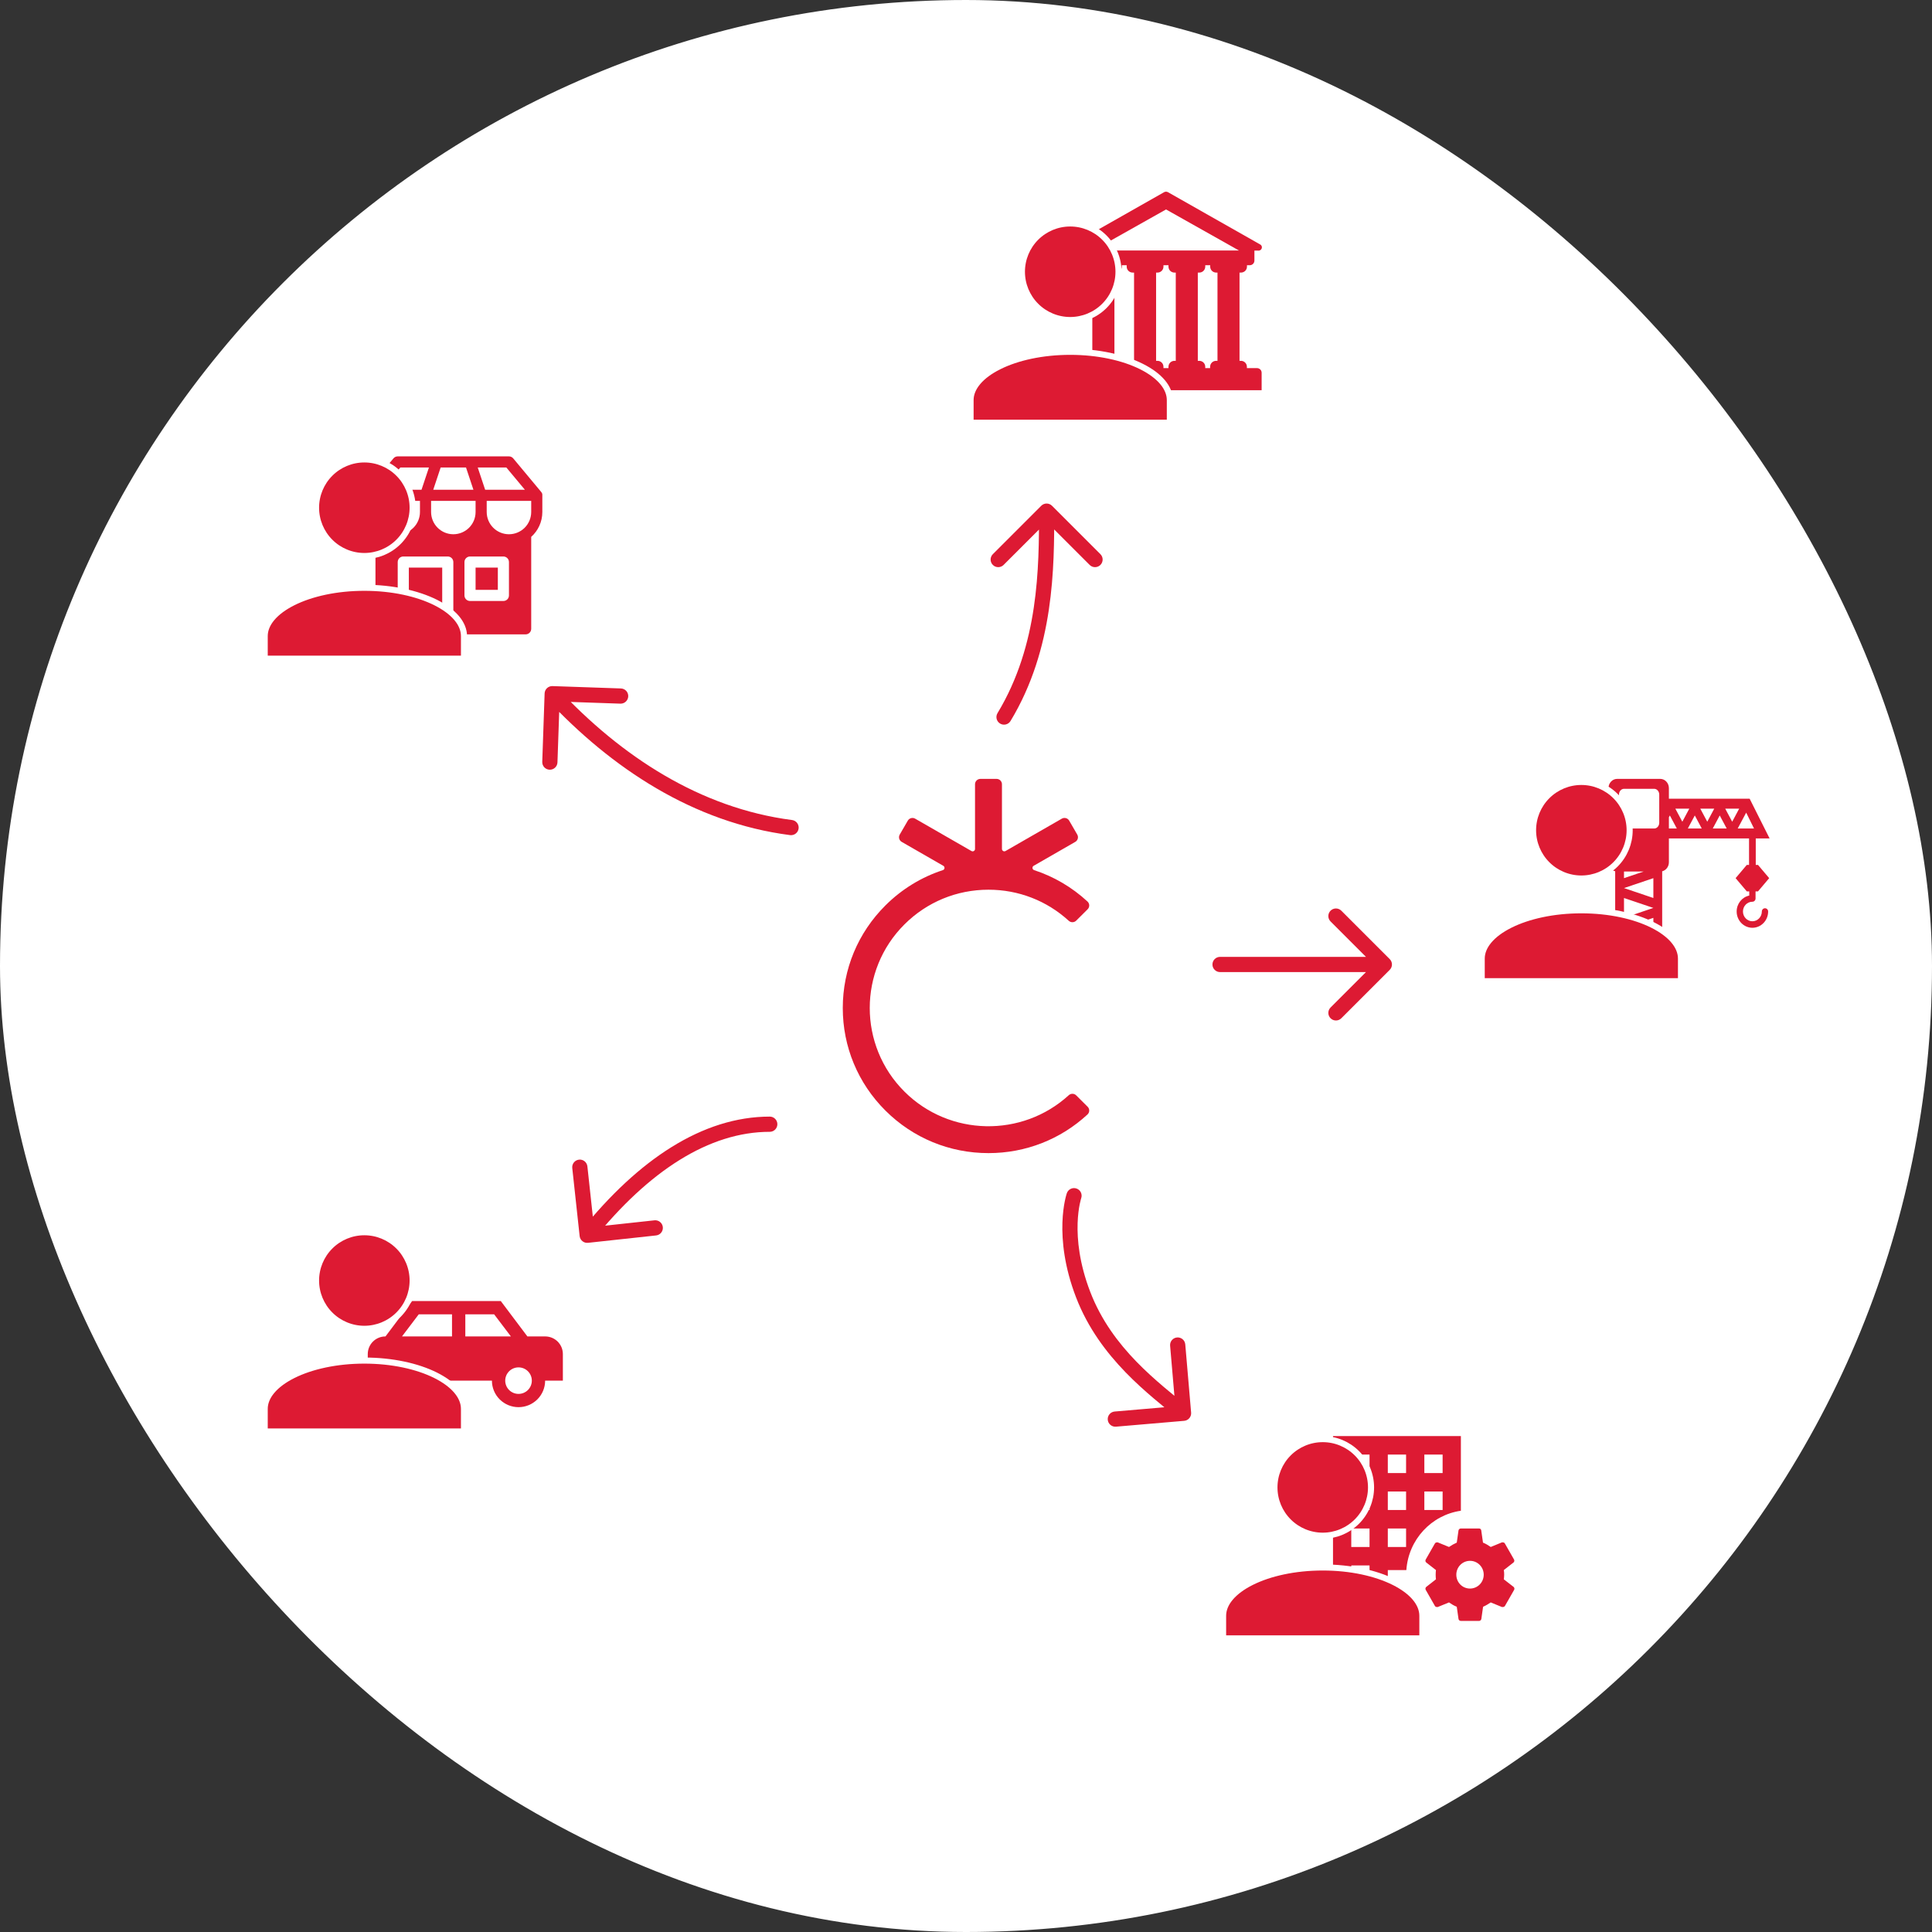 <svg width="635" height="635" viewBox="0 0 635 635" fill="none" xmlns="http://www.w3.org/2000/svg">
<rect x="0" y="0" width="635" height="635" fill="#333333" stroke="none"/>
<rect x="2.5" y="2.5" width="630" height="630" rx="315" fill="white" stroke="white" stroke-width="5"/>
<path d="M297.283 358.799C282.06 343.638 282.06 318.973 297.283 303.812C304.658 296.468 314.463 292.423 324.892 292.423C334.753 292.423 344.055 296.039 351.274 302.64C351.973 303.28 353.052 303.26 353.725 302.591L357.482 298.849C358.192 298.142 358.169 296.988 357.433 296.307C352.325 291.589 346.356 288.101 339.889 285.986C339.243 285.775 339.154 284.904 339.742 284.566L353.415 276.704C354.261 276.217 354.551 275.139 354.063 274.296L351.408 269.717C350.92 268.875 349.837 268.586 348.991 269.072L330.497 279.705C329.973 280.006 329.316 279.629 329.316 279.026V257.762C329.316 256.79 328.523 256 327.547 256H322.237C321.26 256 320.467 256.79 320.467 257.762V279.03C320.467 279.633 319.813 280.01 319.287 279.709L300.793 269.076C299.947 268.589 298.864 268.878 298.375 269.721L295.721 274.3C295.232 275.142 295.522 276.221 296.368 276.707L310.042 284.569C310.629 284.908 310.541 285.778 309.895 285.99C302.86 288.29 296.414 292.217 291.027 297.582C281.982 306.59 277 318.567 277 331.306C277 344.045 281.982 356.023 291.027 365.031C300.073 374.039 312.1 379 324.892 379C337.068 379 348.552 374.506 357.429 366.303C358.167 365.623 358.192 364.469 357.48 363.76L353.723 360.018C353.052 359.35 351.975 359.329 351.276 359.967C335.976 373.949 312.105 373.558 297.283 358.799Z" fill="#DD1A33"/>
<path d="M414.184 80.349L383.854 63.148C383.667 63.051 383.459 63 383.249 63C383.038 63 382.83 63.051 382.643 63.148L352.313 80.349C351.781 80.663 351.587 81.316 351.902 81.849C352.027 82.046 352.209 82.2 352.424 82.291C352.639 82.382 352.877 82.405 353.106 82.357H354.251V85.647C354.251 86.494 354.93 87.171 355.778 87.171H356.626V87.631C356.626 88.719 357.498 89.59 358.588 89.59H359.016V118.597H358.563C357.473 118.597 356.601 119.468 356.601 120.557V120.992H353.331C352.483 120.992 351.805 121.67 351.805 122.516V128.25H414.668V122.516C414.668 121.67 413.99 120.992 413.142 120.992H409.823V120.557C409.823 119.468 408.951 118.597 407.861 118.597H407.401V89.59H407.885C408.975 89.59 409.847 88.719 409.847 87.631V87.171H410.768C411.616 87.171 412.294 86.494 412.294 85.647V82.357H413.382C413.462 82.372 413.543 82.38 413.624 82.381C414.012 82.381 414.399 82.187 414.593 81.849C414.908 81.316 414.738 80.639 414.181 80.349H414.184ZM397.735 120.992H396.136V120.557C396.136 119.468 395.264 118.597 394.174 118.597H393.689V89.59H394.174C395.264 89.59 396.136 88.719 396.136 87.631V87.171H397.759V87.631C397.759 88.719 398.631 89.59 399.721 89.59H400.157V118.597H399.697C398.607 118.597 397.735 119.468 397.735 120.557V120.992ZM384.048 120.992H382.401V120.557C382.401 119.468 381.529 118.597 380.438 118.597H379.978V89.59H380.438C381.529 89.59 382.401 88.719 382.401 87.631V87.171H384.048V87.631C384.048 88.719 384.92 89.59 386.01 89.59H386.446V118.597H386.01C384.92 118.597 384.048 119.468 384.048 120.557V120.992ZM370.313 120.992H368.689V120.557C368.689 119.468 367.817 118.597 366.727 118.597H366.284V89.59H366.751C367.842 89.59 368.714 88.719 368.714 87.631V87.171H370.313V87.631C370.313 88.719 371.185 89.59 372.275 89.59H372.735V118.597H372.275C371.185 118.597 370.313 119.468 370.313 120.557V120.992ZM359.273 82.332L383.249 68.84L407.224 82.332H359.273Z" fill="#DD1A33"/>
<path d="M351.75 73.443C355.96 73.443 359.998 75.115 362.975 78.092C365.952 81.069 367.625 85.107 367.625 89.318C367.625 93.528 365.952 97.566 362.975 100.543C359.998 103.52 355.96 105.193 351.75 105.193C347.54 105.193 343.502 103.52 340.525 100.543C337.548 97.566 335.875 93.528 335.875 89.318C335.875 85.107 337.548 81.069 340.525 78.092C343.502 75.115 347.54 73.443 351.75 73.443ZM351.75 115.63C360.952 115.63 369.23 117.496 375.17 120.466C381.17 123.466 384.5 127.426 384.5 131.505V138.943H319V131.505C319 127.426 322.33 123.466 328.33 120.466C334.27 117.496 342.548 115.63 351.75 115.63Z" fill="#DD1A33" stroke="white" stroke-width="2"/>
<path d="M156.312 186.562H163.625V193.875H156.312V186.562ZM130.719 150H167.281C167.549 150 167.814 150.059 168.056 150.173C168.299 150.287 168.514 150.452 168.685 150.658L177.826 161.627C178.254 162.139 178.25 162.398 178.25 162.731V168.281C178.25 171.528 176.839 174.449 174.594 176.457V206.672C174.594 207.157 174.401 207.622 174.058 207.965C173.715 208.307 173.25 208.5 172.766 208.5H149V184.734C149 184.25 148.807 183.785 148.465 183.442C148.122 183.099 147.657 182.906 147.172 182.906H132.547C132.062 182.906 131.597 183.099 131.254 183.442C130.911 183.785 130.719 184.25 130.719 184.734V208.5H125.234C124.75 208.5 124.285 208.307 123.942 207.965C123.599 207.622 123.406 207.157 123.406 206.672V176.457C121.161 174.446 119.75 171.528 119.75 168.281V162.797C119.75 162.369 119.9 161.955 120.174 161.627L129.315 150.658C129.486 150.452 129.701 150.287 129.944 150.173C130.186 150.059 130.451 150 130.719 150ZM123.406 164.625V168.281C123.406 170.221 124.177 172.081 125.548 173.452C126.919 174.823 128.779 175.594 130.719 175.594C132.658 175.594 134.518 174.823 135.889 173.452C137.261 172.081 138.031 170.221 138.031 168.281V164.625H123.406ZM141.688 164.625V168.281C141.688 170.221 142.458 172.081 143.829 173.452C145.201 174.823 147.061 175.594 149 175.594C150.939 175.594 152.799 174.823 154.171 173.452C155.542 172.081 156.312 170.221 156.312 168.281V164.625H141.688ZM159.969 164.625V168.281C159.969 170.221 160.739 172.081 162.111 173.452C163.482 174.823 165.342 175.594 167.281 175.594C169.221 175.594 171.081 174.823 172.452 173.452C173.823 172.081 174.594 170.221 174.594 168.281V164.625H159.969ZM131.574 153.656L125.483 160.969H138.543L140.978 153.656H131.574ZM155.603 160.969L153.168 153.656H144.832L142.397 160.969H155.603ZM159.457 160.969H172.521L166.426 153.656H157.022L159.457 160.969ZM152.656 184.734V195.703C152.656 196.188 152.849 196.653 153.192 196.996C153.535 197.339 154 197.531 154.484 197.531H165.453C165.938 197.531 166.403 197.339 166.746 196.996C167.089 196.653 167.281 196.188 167.281 195.703V184.734C167.281 184.25 167.089 183.785 166.746 183.442C166.403 183.099 165.938 182.906 165.453 182.906H154.484C154 182.906 153.535 183.099 153.192 183.442C152.849 183.785 152.656 184.25 152.656 184.734ZM145.344 208.5V186.562H134.375V208.5H145.344Z" fill="#DD1A33"/>
<path d="M119.75 151C123.96 151 127.998 152.673 130.975 155.65C133.952 158.627 135.625 162.665 135.625 166.875C135.625 171.085 133.952 175.123 130.975 178.1C127.998 181.078 123.96 182.75 119.75 182.75C115.54 182.75 111.502 181.078 108.525 178.1C105.548 175.123 103.875 171.085 103.875 166.875C103.875 162.665 105.548 158.627 108.525 155.65C111.502 152.673 115.54 151 119.75 151ZM119.75 193.188C128.952 193.188 137.23 195.053 143.17 198.023C149.17 201.023 152.5 204.983 152.5 209.063V216.5H87V209.063C87 204.983 90.33 201.023 96.33 198.023C102.27 195.053 110.548 193.188 119.75 193.188Z" fill="#DD1A33" stroke="white" stroke-width="2"/>
<path d="M164.597 427.625L173.341 439.25H179.17C182.406 439.25 185 441.837 185 445.062V453.781H179.17C179.17 456.094 178.249 458.311 176.609 459.946C174.969 461.581 172.745 462.5 170.426 462.5C168.107 462.5 165.883 461.581 164.243 459.946C162.603 458.311 161.682 456.094 161.682 453.781H144.193C144.193 456.094 143.272 458.311 141.632 459.946C139.992 461.581 137.768 462.5 135.449 462.5C133.13 462.5 130.906 461.581 129.266 459.946C127.626 458.311 126.705 456.094 126.705 453.781H120.875V445.062C120.875 441.837 123.469 439.25 126.705 439.25L135.449 427.625H164.597ZM148.565 431.984H137.635L132.126 439.25H148.565V431.984ZM152.938 431.984V439.25H167.919L162.411 431.984H152.938ZM135.449 449.422C134.289 449.422 133.177 449.881 132.357 450.699C131.537 451.516 131.077 452.625 131.077 453.781C131.077 454.937 131.537 456.046 132.357 456.864C133.177 457.681 134.289 458.141 135.449 458.141C136.608 458.141 137.721 457.681 138.54 456.864C139.36 456.046 139.821 454.937 139.821 453.781C139.821 452.625 139.36 451.516 138.54 450.699C137.721 449.881 136.608 449.422 135.449 449.422ZM170.426 449.422C169.267 449.422 168.154 449.881 167.335 450.699C166.515 451.516 166.054 452.625 166.054 453.781C166.054 454.937 166.515 456.046 167.335 456.864C168.154 457.681 169.267 458.141 170.426 458.141C171.586 458.141 172.698 457.681 173.518 456.864C174.338 456.046 174.798 454.937 174.798 453.781C174.798 452.625 174.338 451.516 173.518 450.699C172.698 449.881 171.586 449.422 170.426 449.422Z" fill="#DD1A33"/>
<path d="M119.75 405C123.96 405 127.998 406.673 130.975 409.65C133.952 412.627 135.625 416.665 135.625 420.875C135.625 425.085 133.952 429.123 130.975 432.1C127.998 435.078 123.96 436.75 119.75 436.75C115.54 436.75 111.502 435.078 108.525 432.1C105.548 429.123 103.875 425.085 103.875 420.875C103.875 416.665 105.548 412.627 108.525 409.65C111.502 406.673 115.54 405 119.75 405ZM119.75 447.188C128.952 447.188 137.23 449.053 143.17 452.023C149.17 455.023 152.5 458.983 152.5 463.063V470.5H87V463.063C87 458.983 90.33 455.023 96.33 452.023C102.27 449.053 110.548 447.188 119.75 447.188Z" fill="#DD1A33" stroke="white" stroke-width="2"/>
<path d="M480.155 502.375C479.972 502.372 479.793 502.434 479.65 502.55C479.507 502.667 479.41 502.831 479.375 503.013L478.804 507.022C477.904 507.417 477.033 507.903 476.252 508.45L472.53 506.931C472.199 506.931 471.809 506.931 471.599 507.326L468.597 512.581C468.417 512.915 468.477 513.31 468.777 513.553L471.959 516.044C471.84 517.053 471.84 518.072 471.959 519.081L468.777 521.572C468.642 521.689 468.551 521.849 468.518 522.026C468.485 522.203 468.513 522.385 468.597 522.544L471.599 527.799C471.779 528.194 472.169 528.194 472.53 528.194L476.252 526.675C477.033 527.222 477.874 527.738 478.804 528.103L479.375 532.112C479.435 532.477 479.735 532.75 480.155 532.75H486.159C486.49 532.75 486.82 532.477 486.88 532.112L487.45 528.103C488.351 527.708 489.162 527.222 489.972 526.675L493.665 528.194C494.055 528.194 494.445 528.194 494.656 527.799L497.658 522.544C497.742 522.385 497.769 522.203 497.737 522.026C497.704 521.849 497.612 521.689 497.478 521.572L494.265 519.081C494.325 518.565 494.385 518.079 494.385 517.562C494.385 517.046 494.355 516.56 494.265 516.044L497.448 513.553C497.582 513.436 497.674 513.276 497.707 513.099C497.739 512.922 497.712 512.74 497.628 512.581L494.626 507.326C494.445 506.931 494.055 506.931 493.665 506.931L489.972 508.45C489.162 507.903 488.351 507.387 487.42 507.022L486.85 503.013C486.831 502.84 486.751 502.68 486.623 502.562C486.496 502.445 486.331 502.378 486.159 502.375H480.155ZM483.157 513.006C485.649 513.006 487.661 515.041 487.661 517.562C487.661 520.084 485.649 522.119 483.157 522.119C480.635 522.119 478.654 520.084 478.654 517.562C478.654 515.041 480.666 513.006 483.157 513.006ZM480.155 496.543V472H438.125V526.675H456.138V516.044H462.232C462.923 506.02 470.458 497.94 480.155 496.543ZM450.134 520.6H444.129V514.525H450.134V520.6ZM450.134 508.45H444.129V502.375H450.134V508.45ZM450.134 496.3H444.129V490.225H450.134V496.3ZM450.134 484.15H444.129V478.075H450.134V484.15ZM468.147 478.075H474.151V484.15H468.147V478.075ZM468.147 490.225H474.151V496.3H468.147V490.225ZM462.142 508.45H456.138V502.375H462.142V508.45ZM462.142 496.3H456.138V490.225H462.142V496.3ZM456.138 484.15V478.075H462.142V484.15H456.138Z" fill="#DD1A33"/>
<path d="M434.75 473C438.96 473 442.998 474.673 445.975 477.65C448.952 480.627 450.625 484.665 450.625 488.875C450.625 493.085 448.952 497.123 445.975 500.1C442.998 503.078 438.96 504.75 434.75 504.75C430.54 504.75 426.502 503.078 423.525 500.1C420.548 497.123 418.875 493.085 418.875 488.875C418.875 484.665 420.548 480.627 423.525 477.65C426.502 474.673 430.54 473 434.75 473ZM434.75 515.188C443.952 515.188 452.23 517.053 458.17 520.023C464.17 523.023 467.5 526.983 467.5 531.063V538.5H402V531.063C402 526.983 405.33 523.023 411.33 520.023C417.27 517.053 425.548 515.188 434.75 515.188Z" fill="#DD1A33" stroke="white" stroke-width="2"/>
<path d="M524.25 262.525H528.663V259.046C528.663 257.37 529.941 256 531.499 256H545.693C547.246 256 548.524 257.37 548.524 259.046V262.525H575.07L581.625 275.575H577.074V284.275H577.811L581.487 288.625L577.811 292.975H577.005V295.311C577.005 295.901 576.543 296.379 575.97 296.379C574.259 296.379 572.866 297.819 572.866 299.588C572.866 301.357 574.259 302.797 575.97 302.797C577.682 302.797 579.074 301.357 579.074 299.588C579.074 298.998 579.537 298.52 580.109 298.52C580.682 298.52 581.144 298.998 581.144 299.588C581.142 302.54 578.822 304.938 575.97 304.938C573.119 304.938 570.798 302.54 570.798 299.589C570.798 297.006 572.577 294.844 574.935 294.35V292.975H574.131L570.453 288.625L574.131 284.275H574.867V275.575H548.524V283.404C548.524 284.848 547.574 286.059 546.317 286.37V321.25H543.421V314.725L533.767 317.987L543.421 321.25H530.87V286.368C529.612 286.058 528.663 284.848 528.663 283.404V275.575H524.25V272.312H526.543L524.25 268.022V262.525ZM576.502 272.312L573.925 267.094L571.138 272.312H576.502ZM571.623 265.787H567.041L569.331 270.078L571.623 265.787ZM567.525 272.312L565.233 268.022L562.941 272.312H567.525ZM563.426 265.787H558.844L561.136 270.078L563.426 265.787ZM559.327 272.312L557.037 268.022L554.746 272.312H559.327ZM555.229 265.787H550.647L552.938 270.078L555.229 265.787ZM548.524 272.312H551.131L548.841 268.022L548.524 268.615V272.312ZM533.767 314.725L543.421 311.462L533.767 308.2V314.725ZM543.421 308.2V301.675L533.767 304.94L543.421 308.2ZM533.767 301.675L543.421 298.412L533.767 295.15V301.675ZM543.421 295.15V288.627L533.767 291.888L543.421 295.15ZM533.767 288.627L540.205 286.45H533.767V288.627ZM532.111 270.407C532.111 271.454 532.857 272.312 533.767 272.312H543.699C544.608 272.312 545.352 271.454 545.352 270.407V261.174C545.352 260.121 544.608 259.262 543.699 259.262H533.767C532.857 259.262 532.111 260.121 532.111 261.174V270.407ZM528.349 270.078L528.663 269.488V265.787H526.058L528.349 270.078Z" fill="#DD1A33"/>
<path d="M519.75 257C523.96 257 527.998 258.673 530.975 261.65C533.952 264.627 535.625 268.665 535.625 272.875C535.625 277.085 533.952 281.123 530.975 284.1C527.998 287.078 523.96 288.75 519.75 288.75C515.54 288.75 511.502 287.078 508.525 284.1C505.548 281.123 503.875 277.085 503.875 272.875C503.875 268.665 505.548 264.627 508.525 261.65C511.502 258.673 515.54 257 519.75 257ZM519.75 299.188C528.952 299.188 537.23 301.053 543.17 304.023C549.17 307.023 552.5 310.983 552.5 315.063V322.5H487V315.063C487 310.983 490.33 307.023 496.33 304.023C502.27 301.053 510.548 299.188 519.75 299.188Z" fill="#DD1A33" stroke="white" stroke-width="2"/>
<path d="M327.86 234.386C327.146 235.568 327.526 237.105 328.708 237.818C329.889 238.532 331.426 238.153 332.14 236.971L327.86 234.386ZM345.768 166.233C344.791 165.256 343.208 165.256 342.232 166.233L326.322 182.143C325.346 183.119 325.346 184.702 326.322 185.678C327.299 186.655 328.882 186.655 329.858 185.678L344 171.536L358.142 185.678C359.119 186.654 360.701 186.654 361.678 185.678C362.654 184.701 362.654 183.119 361.678 182.142L345.768 166.233ZM332.14 236.971C346.546 213.119 346.5 186.436 346.5 168L341.5 168C341.5 186.564 341.453 211.881 327.86 234.386L332.14 236.971Z" fill="#DD1A33"/>
<path d="M401 314.5C399.619 314.5 398.5 315.619 398.5 317C398.5 318.381 399.619 319.5 401 319.5L401 314.5ZM456.768 318.768C457.744 317.792 457.744 316.209 456.768 315.232L440.858 299.322C439.882 298.346 438.299 298.346 437.322 299.322C436.346 300.299 436.346 301.882 437.322 302.858L451.464 317L437.322 331.142C436.346 332.118 436.346 333.701 437.322 334.678C438.299 335.654 439.882 335.654 440.858 334.678L456.768 318.768ZM401 319.5L455 319.5L455 314.5L401 314.5L401 319.5Z" fill="#DD1A33"/>
<path d="M355.365 393.818C355.817 392.513 355.125 391.089 353.821 390.637C352.516 390.185 351.092 390.877 350.64 392.181L355.365 393.818ZM389.214 466.991C390.589 466.873 391.609 465.662 391.491 464.286L389.569 441.869C389.451 440.493 388.241 439.473 386.865 439.591C385.489 439.709 384.47 440.92 384.588 442.296L386.296 462.223L366.369 463.931C364.993 464.049 363.973 465.259 364.091 466.635C364.209 468.011 365.42 469.03 366.796 468.912L389.214 466.991ZM353.002 392.999C350.64 392.181 350.64 392.182 350.639 392.184C350.639 392.184 350.639 392.185 350.638 392.186C350.638 392.188 350.637 392.19 350.636 392.193C350.635 392.197 350.633 392.203 350.631 392.209C350.626 392.221 350.621 392.237 350.615 392.256C350.603 392.293 350.586 392.344 350.567 392.407C350.528 392.532 350.475 392.708 350.413 392.932C350.29 393.38 350.129 394.022 349.965 394.845C349.635 396.491 349.289 398.862 349.19 401.854C348.992 407.846 349.786 416.308 353.667 426.397L358.333 424.602C354.714 415.192 354.009 407.403 354.187 402.02C354.276 399.325 354.587 397.227 354.868 395.826C355.008 395.126 355.14 394.599 355.234 394.26C355.28 394.091 355.317 393.968 355.341 393.894C355.352 393.857 355.36 393.832 355.364 393.819C355.367 393.812 355.368 393.809 355.368 393.809C355.368 393.809 355.368 393.809 355.367 393.811C355.367 393.812 355.367 393.813 355.366 393.814C355.366 393.814 355.366 393.815 355.366 393.815C355.365 393.817 355.365 393.818 353.002 392.999ZM353.667 426.397C361.449 446.633 378.08 458.573 387.39 466.412L390.61 462.588C380.92 454.427 365.551 443.367 358.333 424.602L353.667 426.397Z" fill="#DD1A33"/>
<path d="M253 372C254.381 372 255.5 370.881 255.5 369.5C255.5 368.119 254.381 367 253 367L253 372ZM190.514 406.269C190.663 407.642 191.897 408.634 193.269 408.485L215.638 406.06C217.011 405.911 218.003 404.678 217.854 403.305C217.705 401.932 216.472 400.94 215.099 401.089L195.216 403.245L193.06 383.362C192.911 381.989 191.678 380.997 190.305 381.146C188.932 381.294 187.94 382.528 188.089 383.901L190.514 406.269ZM253 367C230.886 367 209.745 381.192 191.052 404.433L194.948 407.567C213.254 384.808 233.114 372 253 372L253 367Z" fill="#DD1A33"/>
<path d="M259.682 274.48C261.051 274.657 262.304 273.69 262.481 272.321C262.658 270.951 261.691 269.698 260.322 269.521L259.682 274.48ZM181.586 225.501C180.206 225.454 179.049 226.534 179.002 227.914L178.226 250.4C178.179 251.78 179.259 252.937 180.638 252.985C182.018 253.033 183.176 251.953 183.223 250.573L183.912 230.585L203.901 231.274C205.28 231.321 206.438 230.241 206.485 228.862C206.533 227.482 205.453 226.324 204.073 226.277L181.586 225.501ZM260.322 269.521C230.078 265.618 204.076 248.524 183.328 226.294L179.672 229.706C200.924 252.476 227.922 270.382 259.682 274.48L260.322 269.521Z" fill="#DD1A33"/>
</svg>
